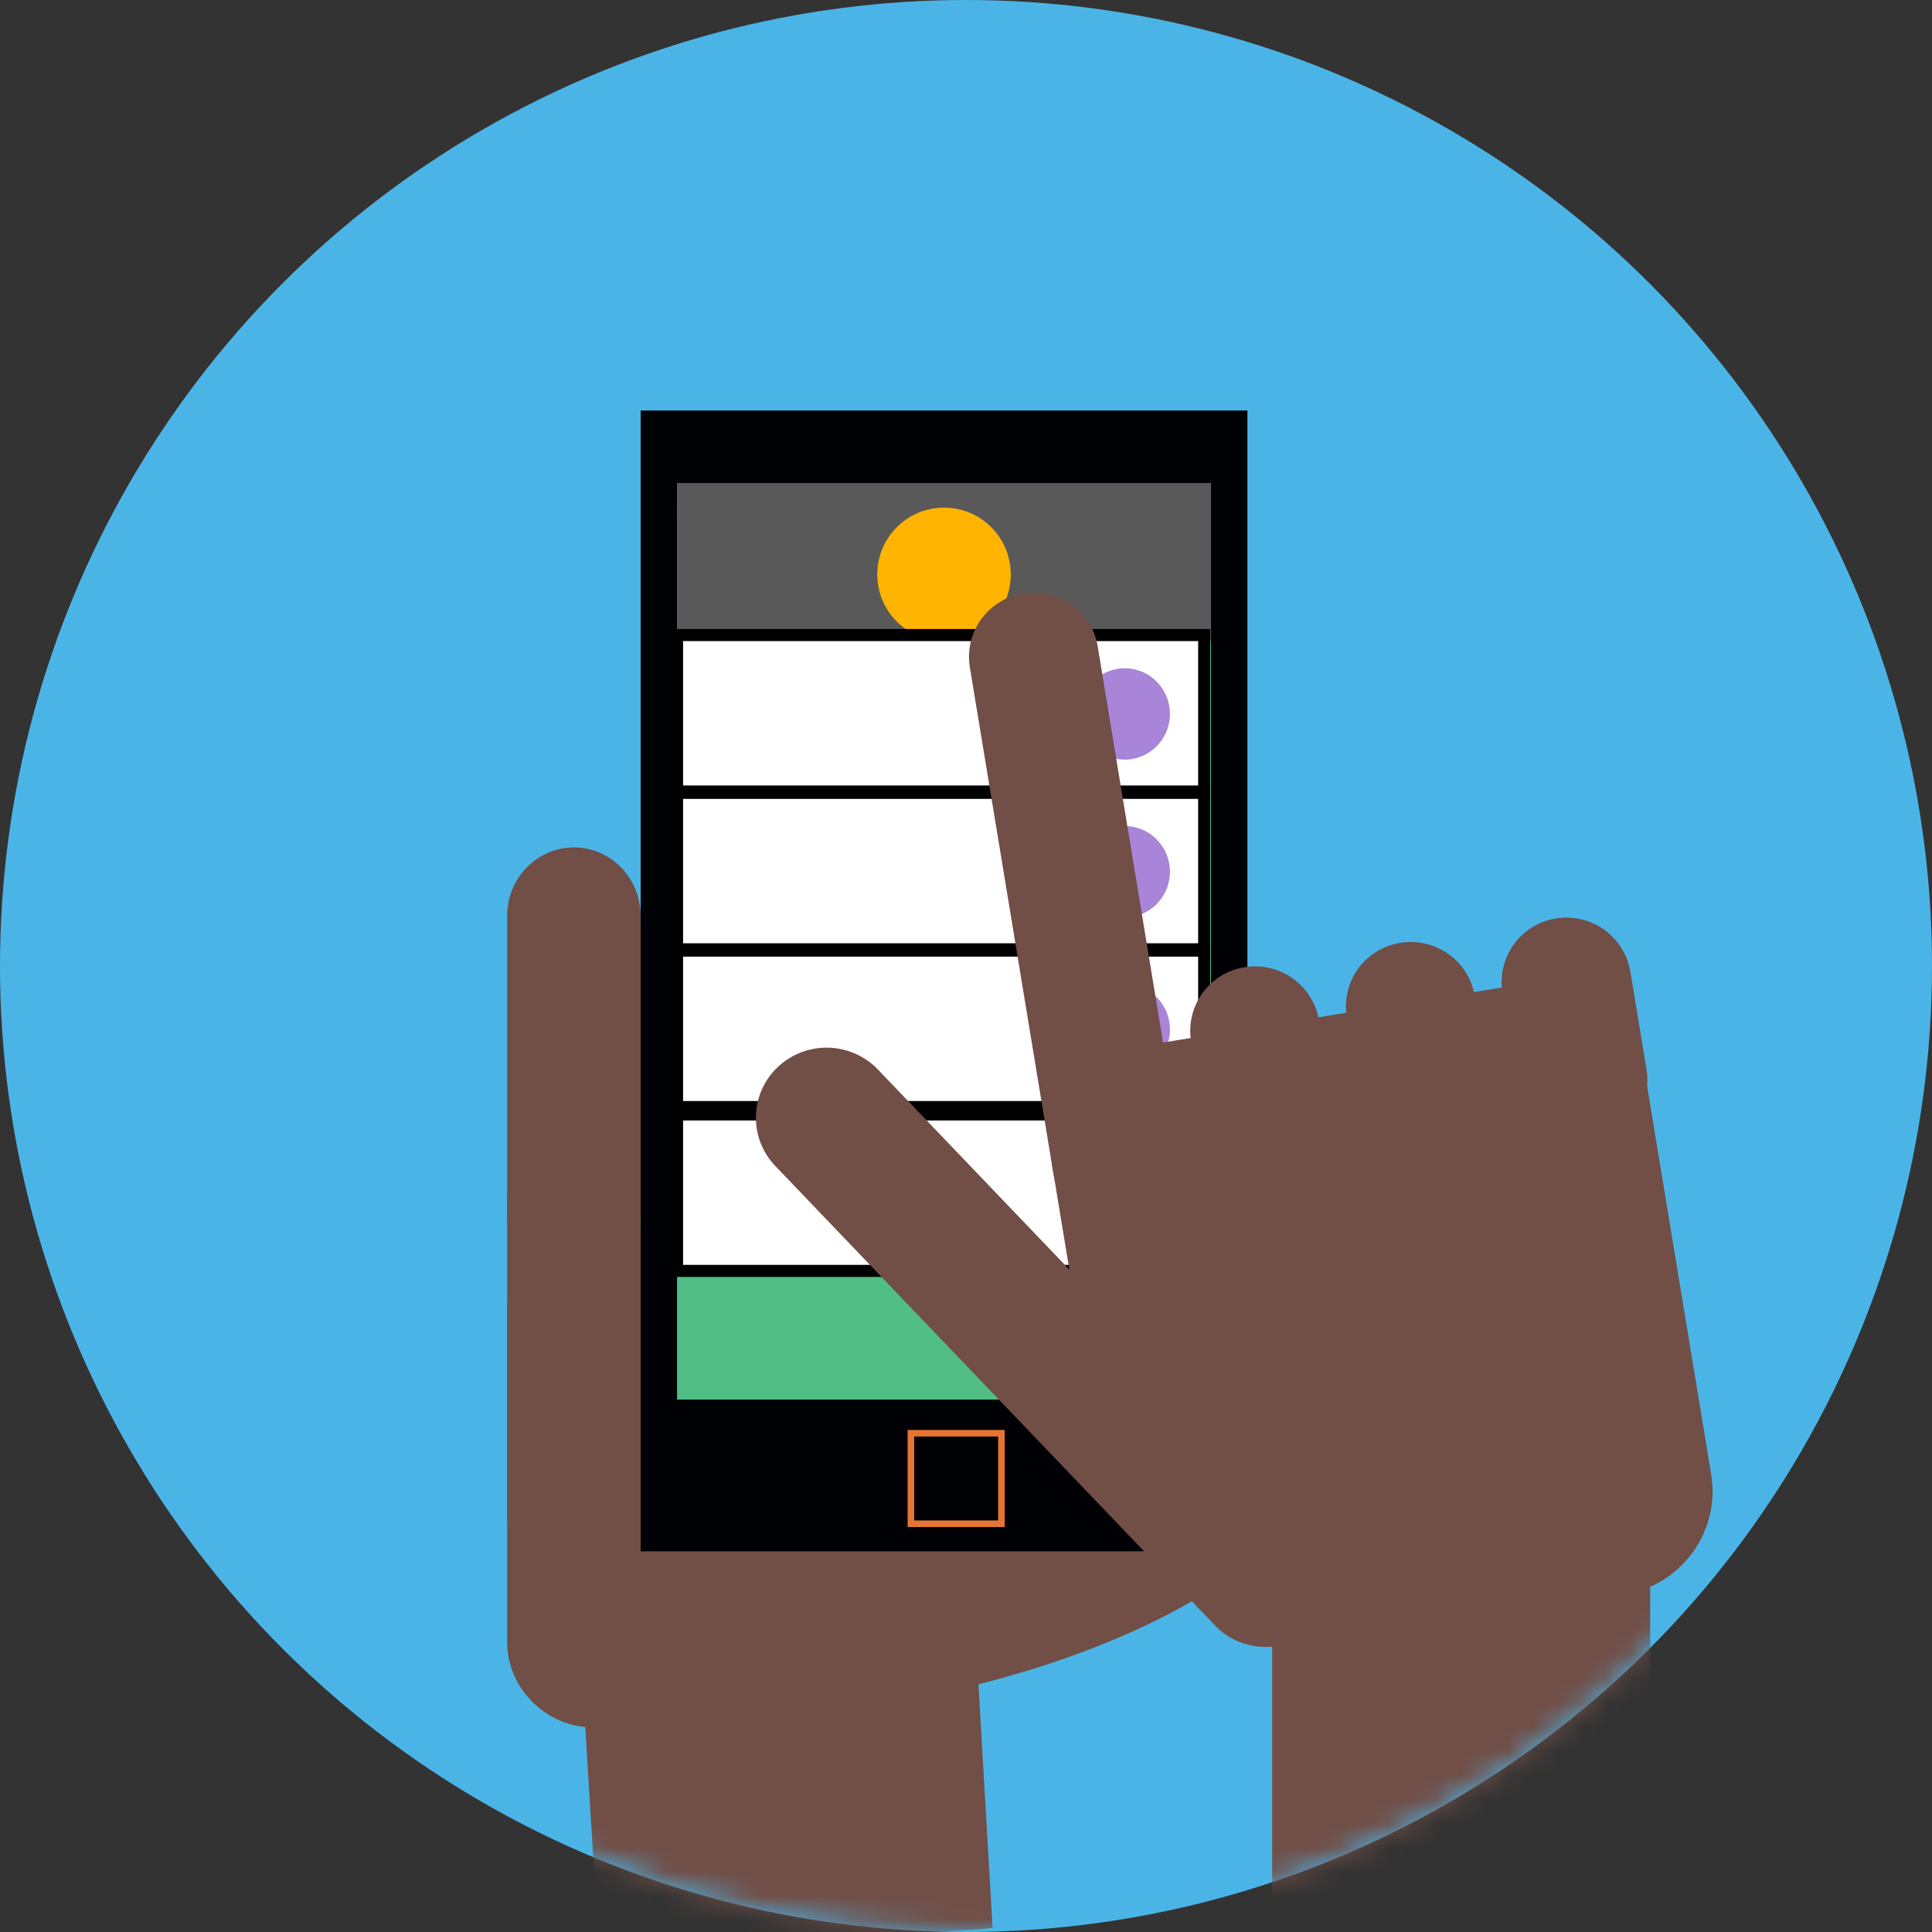 <svg xmlns="http://www.w3.org/2000/svg" xmlns:xlink="http://www.w3.org/1999/xlink" width="80" height="80" viewBox="0 0 80 80">
    <rect x="0" y="0" width="80" height="80" fill="#333333" stroke="none"/>
    <defs>
        <circle id="a" cx="40" cy="40" r="40"/>
    </defs>
    <g fill="none" fill-rule="evenodd">
        <mask id="b" fill="#fff">
            <use xlink:href="#a"/>
        </mask>
        <use fill="#4BB4E7" fill-rule="nonzero" xlink:href="#a"/>
        <g mask="url(#b)">
            <g transform="translate(21 17)">
                <path fill="#EDC5A4" d="M32.913 32.802c-1.447.425-2.97-.389-3.402-1.82-.43-1.43.393-2.934 1.84-3.36l3.828-1.127c1.446-.426 2.968.388 3.4 1.818.431 1.43-.394 2.936-1.84 3.36l-3.826 1.129M32.913 38.832c-1.447.425-2.97-.388-3.402-1.818-.43-1.431.393-2.935 1.84-3.362l3.828-1.127c1.446-.426 2.968.388 3.4 1.82.431 1.429-.394 2.934-1.84 3.36l-3.826 1.127M32.913 45.364c-1.447.426-2.97-.388-3.402-1.818-.43-1.431.393-2.935 1.84-3.362l3.828-1.126c1.446-.426 2.968.387 3.4 1.818.431 1.43-.394 2.936-1.84 3.36l-3.826 1.128"/>
                <path fill="#714E46" d="M28.56 40.737c0 1.948 3.852 2.392 3.852 5.458 0 0-6.601 8.328-28.895 8.328-1.85 0-3.517-1.58-3.517-3.53V37.198c0-1.95 1.575-3.53 3.517-3.53h17.004a3.523 3.523 0 0 1 3.517 3.53l4.523 3.539"/>
                <path fill="#714E46" d="M5.783 33.686L0 32.412V45.68C0 48.066 1.962 50 4.384 50h8.15c.505-1.389.783-2.885.783-4.444 0-5.21-3.073-9.742-7.534-11.87"/>
                <path fill="#714E46" d="M5.528 33.346c0 1.566-1.237 2.835-2.764 2.835C1.237 36.18 0 34.91 0 33.346v-12.42c0-1.567 1.237-2.836 2.764-2.836 1.527 0 2.764 1.27 2.764 2.836v12.42M3.622 62.829c3.399.337 14.514.293 16.479 0L19.356 50l-16.34.963.606 9.87v1.996z"/>
                <path fill="#000105" d="M5.528 47.236h25.125V0H5.528z"/>
                <path fill="#50BE86" d="M7.035 40.955h22.11V3.015H7.036z"/>
                <path fill="#595959" d="M7.035 9.548h22.11V3.015H7.036z"/>
                <path fill="#E67533" d="M16.856 45.958h3.475v-3.475h-3.475v3.475zm-.273.273h4.02v-4.02h-4.02v4.02z"/>
                <circle cx="18.09" cy="6.784" r="2.764" fill="#FFB401"/>
                <g transform="translate(7.035 9.296)">
                    <path fill="#FFF" stroke="#000" stroke-width=".5" d="M0 6.479h21.828V0H0z"/>
                    <ellipse cx="18.539" cy="3.266" fill="#A885D8" rx="1.871" ry="1.891"/>
                </g>
                <g transform="translate(7.035 15.83)">
                    <path fill="#FFF" stroke="#000" stroke-width=".5" d="M0 6.479h21.828V0H0z"/>
                    <ellipse cx="18.539" cy="3.266" fill="#A885D8" rx="1.871" ry="1.891"/>
                </g>
                <g transform="translate(7.035 22.362)">
                    <path fill="#FFF" stroke="#000" stroke-width=".5" d="M0 6.479h21.828V0H0z"/>
                    <ellipse cx="18.539" cy="3.266" fill="#A885D8" rx="1.871" ry="1.891"/>
                </g>
                <g transform="translate(7.035 29.146)">
                    <path fill="#FFF" stroke="#000" stroke-width=".5" d="M0 6.479h21.828V0H0z"/>
                    <ellipse cx="18.539" cy="3.266" fill="#A885D8" rx="1.871" ry="1.891"/>
                </g>
                <g fill="#714E46">
                    <path d="M27.897 30.638a2.664 2.664 0 0 1-2.214 3.056 2.68 2.68 0 0 1-3.08-2.196l-3.444-20.87a2.662 2.662 0 0 1 2.215-3.055c1.461-.237 2.841.745 3.08 2.196l3.443 20.87M34.287 29.319a2.664 2.664 0 0 1-2.215 3.055c-1.462.237-2.842-.746-3.08-2.196l-.672-4.07a2.664 2.664 0 0 1 2.214-3.056 2.681 2.681 0 0 1 3.082 2.197l.671 4.07M40.734 28.309a2.663 2.663 0 0 1-2.215 3.055c-1.462.237-2.84-.747-3.08-2.196l-.672-4.07a2.663 2.663 0 0 1 2.215-3.056c1.462-.237 2.842.746 3.08 2.196l.672 4.07M47.18 27.3a2.664 2.664 0 0 1-2.214 3.054 2.68 2.68 0 0 1-3.082-2.196l-.67-4.069a2.663 2.663 0 0 1 2.215-3.056 2.68 2.68 0 0 1 3.08 2.197l.672 4.07"/>
                    <path d="M42.082 23.747l-15.903 2.58c-2.38.386-3.993 2.612-3.605 4.972l2.073 12.563 7.181 7.503 14.424-2.34c2.38-.385 3.994-2.613 3.604-4.973l-2.76-16.73c-.389-2.361-2.633-3.961-5.014-3.575"/>
                    <path d="M29.357 32.069a9.691 9.691 0 0 0-6.047 3.533l-7.956-8.314a2.945 2.945 0 0 0-4.138-.112 2.886 2.886 0 0 0-.113 4.104l18.213 19.029c.657.69 1.58.97 2.464.864v.002l.031-.004c.074-.01.148-.023.222-.038l.452-.075c5.295-.859 8.895-5.782 8.03-11.035-.867-5.253-5.862-8.813-11.158-7.954"/>
                    <path d="M31.678 62.563H47.33V43.206H31.678z"/>
                </g>
            </g>
        </g>
    </g>
</svg>
